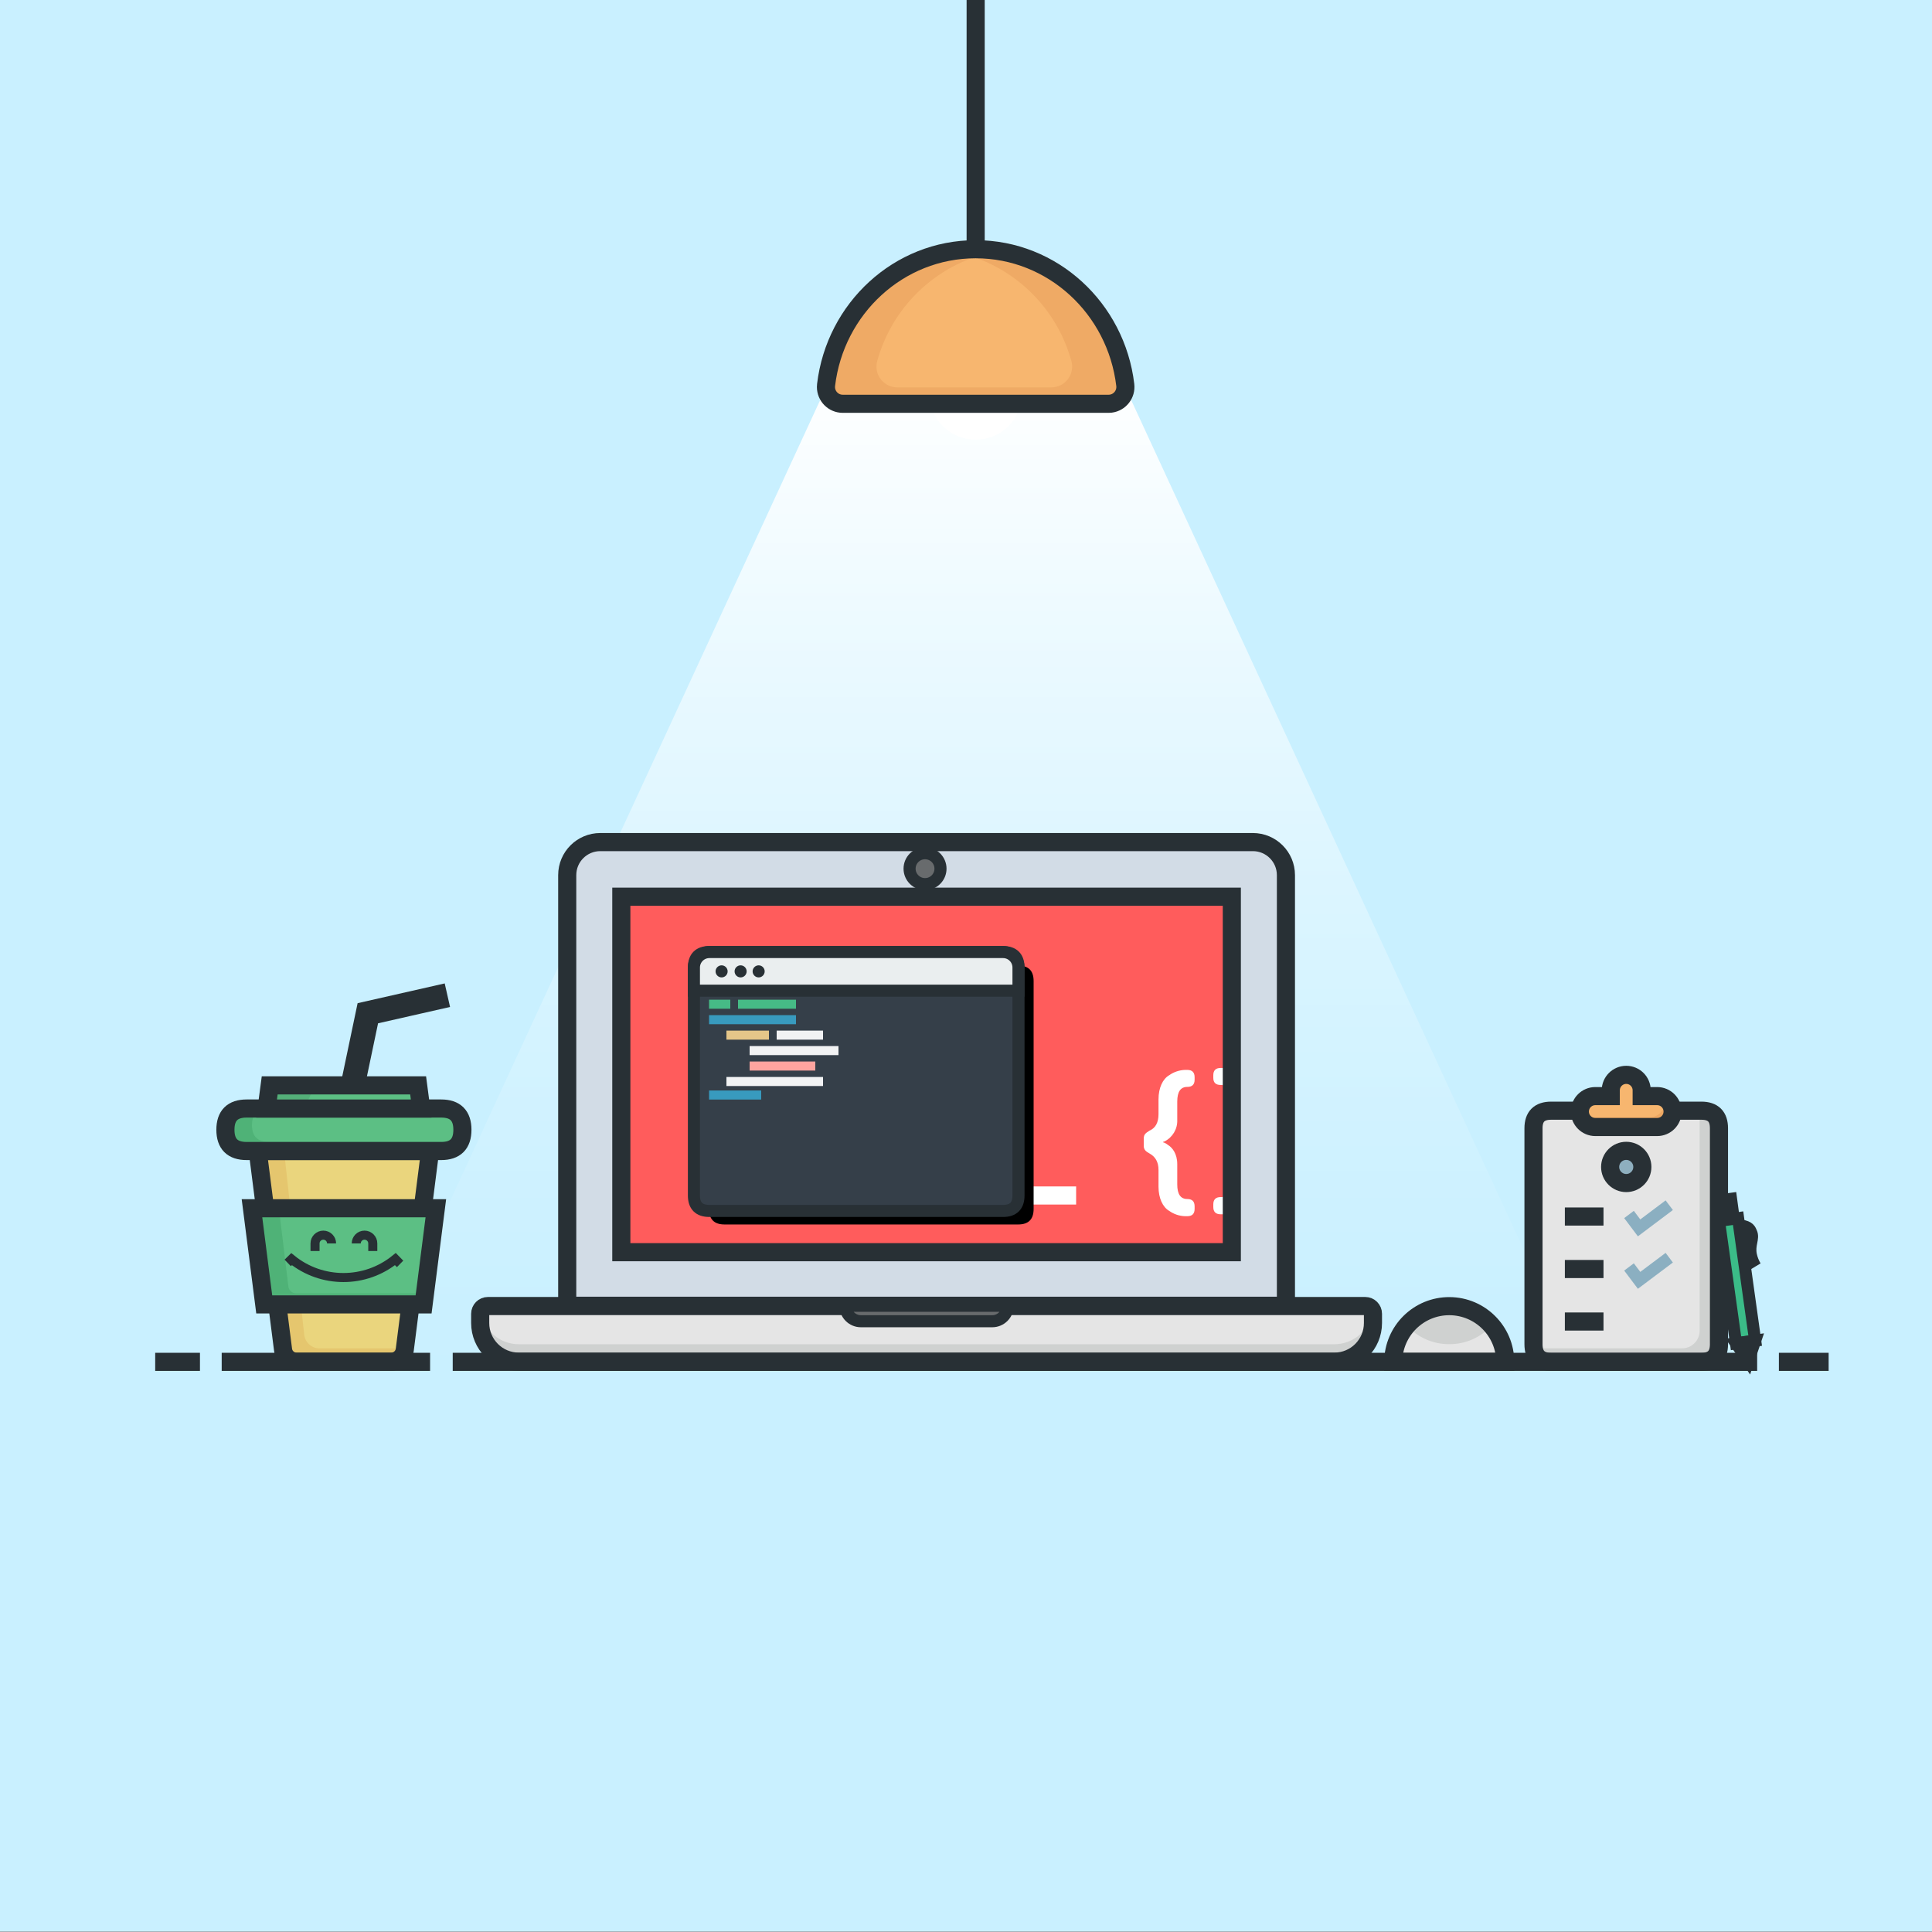 <?xml version="1.0" encoding="UTF-8" standalone="no"?>
<!DOCTYPE svg PUBLIC "-//W3C//DTD SVG 1.1//EN" "http://www.w3.org/Graphics/SVG/1.1/DTD/svg11.dtd">
<svg version="1.1" xmlns="http://www.w3.org/2000/svg" xmlns:xlink="http://www.w3.org/1999/xlink" preserveAspectRatio="xMidYMid meet" viewBox="0 0 640 640" width="640" height="640"><rect x="0" y="0" width="640" height="640" fill="#808080" stroke="none"/><defs><path d="M640 -0.14C640 -0.14 640 -0.14 640 -0.14C640 383.86 640 597.19 640 639.86C640 639.86 640 639.86 640 639.86C256 639.86 42.67 639.86 0 639.86C0 639.86 0 639.86 0 639.86C0 255.86 0 42.53 0 -0.14C0 -0.14 0 -0.14 0 -0.14C384 -0.14 597.33 -0.14 640 -0.14Z" id="fLYDAc2hE"></path><path d="M125.47 449L273.29 129.07L373.12 129.07L520.94 449L520.94 449L125.47 449Z" id="a2C0g6aP6z"></path><linearGradient id="gradienteLm9qBRK6" gradientUnits="userSpaceOnUse" x1="323.2" y1="124.62" x2="323.2" y2="460.29"><stop style="stop-color: #ffffff;stop-opacity: 1" offset="0%"></stop><stop style="stop-color: #ffffff;stop-opacity: 0.864" offset="9.3%"></stop><stop style="stop-color: #ffffff;stop-opacity: 0.605" offset="28.4%"></stop><stop style="stop-color: #ffffff;stop-opacity: 0.389" offset="46.6%"></stop><stop style="stop-color: #ffffff;stop-opacity: 0.221" offset="63.3%"></stop><stop style="stop-color: #ffffff;stop-opacity: 0.1" offset="78.4%"></stop><stop style="stop-color: #ffffff;stop-opacity: 0.026" offset="91.1%"></stop><stop style="stop-color: #ffffff;stop-opacity: 0" offset="100%"></stop></linearGradient><path d="" id="cHRA8TlBG"></path><path d="" id="d2N6Q1eWm"></path><path d="M116.84 359.54L121.85 335.65L148.2 329.67" id="al1gAucIf"></path><path d="M415.03 278.95C421.07 278.95 425.98 283.85 425.98 289.9C425.98 299.41 425.98 346.96 425.98 432.55L187.9 432.55C187.9 346.96 187.9 299.41 187.9 289.9C187.9 283.85 192.8 278.95 198.85 278.95C198.85 278.95 393.41 278.95 415.03 278.95Z" id="a4kAdoUGEo"></path><path d="M415.03 278.95C421.07 278.95 425.98 283.85 425.98 289.9C425.98 299.41 425.98 346.96 425.98 432.55L187.9 432.55C187.9 346.96 187.9 299.41 187.9 289.9C187.9 283.85 192.8 278.95 198.85 278.95C198.85 278.95 393.41 278.95 415.03 278.95Z" id="bo9J67KSU"></path><path d="M408.06 414.81C408.06 414.81 408.06 414.81 408.06 414.81C286.71 414.81 219.3 414.81 205.82 414.81C205.82 414.81 205.82 414.81 205.82 414.81C205.82 344.15 205.82 304.9 205.82 297.05C205.82 297.05 205.82 297.05 205.82 297.05C327.16 297.05 394.58 297.05 408.06 297.05C408.06 297.05 408.06 297.05 408.06 297.05C408.06 367.7 408.06 406.96 408.06 414.81Z" id="gwK8jGxJa"></path><path d="M323.2 396.02L356.48 396.02" id="d3UBgNdyVL"></path><path d="M407.25 361.43C407.25 360.69 407.25 354.83 407.25 354.09C406.55 353.89 405.82 353.78 405.09 353.78C405.01 353.78 404.41 353.78 404.34 353.78C402.73 353.78 401.92 354.58 401.92 356.19C401.92 356.71 401.92 357 401.92 357.06C401.92 358.61 402.73 359.41 404.34 359.41C405.66 359.33 406.86 360.16 407.25 361.43Z" id="d4Xizt1Qg5"></path><path d="M407.25 394.56C406.85 395.81 405.65 396.64 404.34 396.55C402.73 396.55 401.92 397.36 401.92 398.97C401.92 399.48 401.92 399.77 401.92 399.83C401.92 401.44 402.73 402.24 404.34 402.24C404.79 402.24 405.04 402.24 405.09 402.24C405.82 402.24 406.55 402.14 407.25 401.93C407.25 400.45 407.25 396.03 407.25 394.56Z" id="a3iake0fKS"></path><path d="M408.06 414.81C408.06 414.81 408.06 414.81 408.06 414.81C286.71 414.81 219.3 414.81 205.82 414.81C205.82 414.81 205.82 414.81 205.82 414.81C205.82 344.15 205.82 304.9 205.82 297.05C205.82 297.05 205.82 297.05 205.82 297.05C327.16 297.05 394.58 297.05 408.06 297.05C408.06 297.05 408.06 297.05 408.06 297.05C408.06 367.7 408.06 406.96 408.06 414.81Z" id="avvLV4rXA"></path><path d="M452.25 432.64C453.67 432.64 454.81 433.79 454.81 435.2C454.81 435.51 454.81 437.96 454.81 438.27C454.81 445.34 449.08 451.07 442.01 451.07C415 451.07 198.88 451.07 171.87 451.07C164.8 451.07 159.07 445.34 159.07 438.27C159.07 437.96 159.07 435.51 159.07 435.2C159.07 433.79 160.21 432.64 161.63 432.64C219.75 432.64 423.19 432.64 452.25 432.64Z" id="a2eT2iqHA1"></path><path d="M171.86 445.3C165.52 445.3 160.14 440.65 159.22 434.37C159.12 434.63 159.07 434.92 159.07 435.2C159.07 435.51 159.07 437.96 159.07 438.27C159.07 445.34 164.8 451.07 171.87 451.07C171.87 451.07 171.87 451.07 171.87 451.07C198.88 451.07 415 451.07 442.01 451.07C449.08 451.07 454.81 445.34 454.81 438.27C454.81 437.96 454.81 435.51 454.81 435.2C454.81 434.92 454.76 434.63 454.66 434.37C453.74 440.65 448.36 445.3 442.01 445.3C387.98 445.3 198.88 445.3 171.86 445.3Z" id="cpJsrOAd5"></path><path d="M452.25 432.64C453.67 432.64 454.81 433.79 454.81 435.2C454.81 435.51 454.81 437.96 454.81 438.27C454.81 445.34 449.08 451.07 442.01 451.07C415 451.07 198.88 451.07 171.87 451.07C164.8 451.07 159.07 445.34 159.07 438.27C159.07 437.96 159.07 435.51 159.07 435.2C159.07 433.79 160.21 432.64 161.63 432.64C219.75 432.64 423.19 432.64 452.25 432.64Z" id="aucksv3Yt"></path><path d="M333.82 432.55C333.82 432.55 333.82 432.55 333.82 432.55C333.82 435.37 331.53 437.67 328.7 437.67C324.35 437.67 289.53 437.67 285.18 437.67C282.35 437.67 280.06 435.37 280.06 432.55C280.06 432.55 280.06 432.55 280.06 432.55L333.82 432.55Z" id="c3w2dniUMJ"></path><path d="M333.82 432.55C333.82 432.55 333.82 432.55 333.82 432.55C333.82 435.37 331.53 437.67 328.7 437.67C324.35 437.67 289.53 437.67 285.18 437.67C282.35 437.67 280.06 435.37 280.06 432.55C280.06 432.55 280.06 432.55 280.06 432.55L333.82 432.55Z" id="n2hXOQSnJd"></path><path d="M306.43 282.64C303.61 282.64 301.31 284.93 301.31 287.76C301.31 290.58 303.61 292.88 306.43 292.88C309.26 292.88 311.55 290.58 311.55 287.76C311.55 284.93 309.26 282.64 306.43 282.64Z" id="dXT5PHvdM"></path><path d="M306.43 282.64C303.61 282.64 301.31 284.93 301.31 287.76C301.31 290.58 303.61 292.88 306.43 292.88C309.26 292.88 311.55 290.58 311.55 287.76C311.55 284.93 309.26 282.64 306.43 282.64Z" id="a3cph8J5c"></path><path d="M129.64 451.06C131.89 451.06 133.79 449.39 134.08 447.15C134.64 442.76 137.44 420.81 142.47 381.29L85.38 381.29C90.41 420.81 93.21 442.76 93.77 447.15C94.06 449.39 95.96 451.06 98.21 451.06C104.5 451.06 126.49 451.06 129.64 451.06Z" id="b2T6o7LAQt"></path><path d="M94.11 381.3C98.11 417.79 100.33 438.06 100.77 442.12C101.05 444.71 103.24 446.67 105.85 446.67C107.74 446.67 117.17 446.67 134.14 446.67C134.11 446.96 134.09 447.12 134.08 447.15C133.8 449.39 131.89 451.06 129.64 451.06C126.5 451.06 101.36 451.06 98.22 451.06C95.96 451.06 94.06 449.39 93.77 447.15C93.21 442.76 90.41 420.81 85.38 381.3L94.11 381.3Z" id="a7bTqv9k2F"></path><path d="M129.64 451.06C131.89 451.06 133.79 449.39 134.08 447.15C134.64 442.76 137.44 420.81 142.47 381.29L85.38 381.29C90.41 420.81 93.21 442.76 93.77 447.15C94.06 449.39 95.96 451.06 98.21 451.06C104.5 451.06 126.49 451.06 129.64 451.06Z" id="c1uggTcUtx"></path><path d="M144.38 400.25L83.47 400.25L87.53 432.1L140.32 432.1L140.32 432.1L144.38 400.25Z" id="c3OE6fGy5R"></path><path d="M144.38 400.25L83.47 400.25L87.53 432.1L140.32 432.1L140.32 432.1L144.38 400.25Z" id="bkCi59EC8"></path><path d="M140.07 428.42L143.47 400.25L92.39 400.25C94.28 415.82 95.32 424.46 95.53 426.19C95.69 427.47 96.77 428.42 98.05 428.42C103.66 428.42 117.66 428.42 140.07 428.42Z" id="c2JOCwE8Pe"></path><path d="M144.38 400.25L83.47 400.25L87.53 432.1L140.32 432.1L140.32 432.1L144.38 400.25Z" id="b37o9kCWz1"></path><path d="M81.71 381.29C77.01 381.29 74.67 378.95 74.67 374.25C74.67 374.25 74.67 374.25 74.67 374.25C74.67 369.56 77.01 367.21 81.71 367.21C120.37 367.21 141.85 367.21 146.14 367.21C150.83 367.21 153.18 369.56 153.18 374.25C153.18 374.25 153.18 374.25 153.18 374.25C153.18 378.95 150.83 381.29 146.14 381.29C107.48 381.29 86 381.29 81.71 381.29Z" id="kNZLShK6M"></path><path d="M81.71 381.29C77.01 381.29 74.67 378.95 74.67 374.25C74.67 374.25 74.67 374.25 74.67 374.25C74.67 369.56 77.01 367.21 81.71 367.21C120.37 367.21 141.85 367.21 146.14 367.21C150.83 367.21 153.18 369.56 153.18 374.25C153.18 374.25 153.18 374.25 153.18 374.25C153.18 378.95 150.83 381.29 146.14 381.29C107.48 381.29 86 381.29 81.71 381.29Z" id="gneHb2lZU"></path><path d="M88.99 378.25C85.31 378.25 83.47 376.41 83.47 372.73C83.47 372.73 83.47 372.73 83.47 372.73C83.47 369.05 85.31 367.21 88.99 367.21C124.19 367.21 143.75 367.21 147.66 367.21C151.34 367.21 153.18 369.05 153.18 372.73C153.18 372.73 153.18 372.73 153.18 372.73C153.18 376.41 151.34 378.25 147.66 378.25C112.46 378.25 92.9 378.25 88.99 378.25Z" id="b3ADiaL9WS"></path><path d="M81.71 381.29C77.01 381.29 74.67 378.95 74.67 374.25C74.67 374.25 74.67 374.25 74.67 374.25C74.67 369.56 77.01 367.21 81.71 367.21C120.37 367.21 141.85 367.21 146.14 367.21C150.83 367.21 153.18 369.56 153.18 374.25C153.18 374.25 153.18 374.25 153.18 374.25C153.18 378.95 150.83 381.29 146.14 381.29C107.48 381.29 86 381.29 81.71 381.29Z" id="a7ikoI5l8B"></path><path d="M139.52 367.22L138.51 359.54L89.34 359.54L88.32 367.22L88.32 367.22L139.52 367.22Z" id="a1R5c0JKqF"></path><path d="M104.36 359.54L100.8 367.22L88.32 367.22L89.34 359.54L89.34 359.54L104.36 359.54Z" id="aaktiB6db"></path><path d="M139.52 367.22L138.51 359.54L89.34 359.54L88.32 367.22L88.32 367.22L139.52 367.22Z" id="c24DhbHjgt"></path><path d="" id="b1moMVuAR"></path><path d="M461.53 451.13C461.59 440.88 469.94 432.62 480.19 432.68C490.35 432.74 498.57 440.97 498.63 451.13C491.21 451.13 468.95 451.13 461.53 451.13Z" id="b2SCzLtw5q"></path><path d="M494.14 439.04C487.47 431.27 475.77 430.38 468 437.05C467.29 437.66 466.63 438.32 466.01 439.04C469.58 443.05 474.71 445.32 480.08 445.27C485.45 445.32 490.58 443.05 494.14 439.04Z" id="a6EJ951BI2"></path><path d="M461.53 451.13C461.59 440.88 469.94 432.62 480.19 432.68C490.35 432.74 498.57 440.97 498.63 451.13C491.21 451.13 468.95 451.13 461.53 451.13Z" id="c3HHG4vmGF"></path><path d="M337.28 319.86C340.7 319.86 342.4 321.57 342.4 324.98C342.4 370.29 342.4 395.46 342.4 400.49C342.4 403.91 340.7 405.62 337.28 405.62C278.92 405.62 246.49 405.62 240.01 405.62C236.59 405.62 234.88 403.91 234.88 400.49C234.88 355.19 234.88 330.02 234.88 324.98C234.88 321.57 236.59 319.86 240.01 319.86C298.37 319.86 330.79 319.86 337.28 319.86Z" id="a1KsWhbTmB"></path><path d="M332.27 315.38C335.68 315.38 337.39 317.09 337.39 320.5C337.39 365.81 337.39 390.98 337.39 396.01C337.39 399.43 335.68 401.14 332.27 401.14C273.9 401.14 241.48 401.14 235 401.14C231.58 401.14 229.87 399.43 229.87 396.01C229.87 350.71 229.87 325.54 229.87 320.5C229.87 317.09 231.58 315.38 235 315.38C293.36 315.38 325.78 315.38 332.27 315.38Z" id="a8HWrqEwE"></path><path d="M332.27 315.38C335.68 315.38 337.39 317.09 337.39 320.5C337.39 365.81 337.39 390.98 337.39 396.01C337.39 399.43 335.68 401.14 332.27 401.14C273.9 401.14 241.48 401.14 235 401.14C231.58 401.14 229.87 399.43 229.87 396.01C229.87 350.71 229.87 325.54 229.87 320.5C229.87 317.09 231.58 315.38 235 315.38C293.36 315.38 325.78 315.38 332.27 315.38Z" id="fkvgs9FBA"></path><path d="M332.27 315.38C335.1 315.38 337.39 317.67 337.39 320.5C337.39 320.5 337.39 320.5 337.39 320.5C337.39 321.02 337.39 323.57 337.39 328.18L229.87 328.18C229.87 323.57 229.87 321.02 229.87 320.5C229.87 317.67 232.17 315.38 235 315.38C235 315.38 322.54 315.38 332.27 315.38Z" id="a4fcuPSfEe"></path><path d="M332.27 315.38C335.1 315.38 337.39 317.67 337.39 320.5C337.39 320.5 337.39 320.5 337.39 320.5C337.39 321.02 337.39 323.57 337.39 328.18L229.87 328.18C229.87 323.57 229.87 321.02 229.87 320.5C229.87 317.67 232.17 315.38 235 315.38C235 315.38 322.54 315.38 332.27 315.38Z" id="e1AQ8bHgIh"></path><path d="M239.04 319.78C237.94 319.78 237.04 320.68 237.04 321.78C237.04 322.88 237.94 323.78 239.04 323.78C240.15 323.78 241.04 322.88 241.04 321.78C241.04 320.68 240.15 319.78 239.04 319.78Z" id="adNyFd6ET"></path><path d="M245.34 319.78C244.23 319.78 243.34 320.68 243.34 321.78C243.34 322.88 244.23 323.78 245.34 323.78C246.44 323.78 247.34 322.88 247.34 321.78C247.34 320.68 246.44 319.78 245.34 319.78Z" id="d5BjpP2jDM"></path><path d="M251.31 319.78C250.21 319.78 249.31 320.68 249.31 321.78C249.31 322.88 250.21 323.78 251.31 323.78C252.42 323.78 253.31 322.88 253.31 321.78C253.31 320.68 252.42 319.78 251.31 319.78Z" id="a1vwGyERrg"></path><path d="M234.88 332.66L241.92 332.66" id="ccP9H7qjC"></path><path d="M244.48 332.66L263.68 332.66" id="aeFB5Q620"></path><path d="M234.88 337.78L263.68 337.78" id="b5Gg3DA96h"></path><path d="M240.64 342.9L254.72 342.9" id="e36HVPAomG"></path><path d="M257.28 342.9L272.64 342.9" id="a3k22LtX"></path><path d="M248.32 348.02L277.76 348.02" id="g3EZWCdB8R"></path><path d="M248.32 353.14L270.08 353.14" id="b4jf8rQddk"></path><path d="M240.64 358.26L272.64 358.26" id="diSuHf9k6"></path><path d="M234.88 362.74L252.16 362.74" id="a79KEIDaz"></path><path d="M383.77 387.53C383.77 385 382.79 383.22 380.84 382.13C379.46 381.38 378.88 380.81 378.88 379.49C378.88 379.26 378.88 377.47 378.88 377.25C378.88 375.69 379.57 375.35 380.78 374.54C382.79 373.68 383.77 371.84 383.77 369.08C383.77 368.59 383.77 364.68 383.77 364.2C383.77 360.29 385.21 357.41 387.28 356.2C388.83 355.1 390.67 354.48 392.57 354.42C392.64 354.42 393.24 354.42 393.31 354.42C394.92 354.42 395.73 355.23 395.73 356.84C395.73 357.35 395.73 357.64 395.73 357.7C395.73 359.25 394.92 360.05 393.31 360.05C391.07 360.05 389.98 361.66 389.98 364.94C389.98 365.54 389.98 370.37 389.98 370.98C390.1 373.97 388.46 376.75 385.78 378.1C385.75 378.12 385.58 378.17 385.27 378.28C385.27 378.35 385.27 378.38 385.27 378.39C385.86 378.57 386.4 378.86 386.88 379.26C388.31 380.12 389.98 382.13 389.98 385.64C389.98 386.31 389.98 391.69 389.98 392.36C389.98 395.58 391.07 397.19 393.31 397.19C394.92 397.19 395.73 398 395.73 399.61C395.73 400.12 395.73 400.41 395.73 400.47C395.73 402.08 394.92 402.88 393.31 402.88C392.87 402.88 392.62 402.88 392.57 402.88C390.67 402.83 388.83 402.2 387.28 401.1C385.21 399.89 383.77 396.96 383.77 393.11C383.77 391.99 383.77 388.65 383.77 387.53Z" id="b1K1mtKFvr"></path><path d="" id="c3BHhRYYdv"></path><path d="M95.31 418.36C96.08 417.61 96.51 417.19 96.59 417.11C106.6 425.23 120.93 425.23 130.94 417.11C131.04 417.22 131.58 417.74 132.54 418.68" id="alR3rMNAi"></path><path d="M109.84 411.9C109.84 410.39 108.61 409.16 107.1 409.16C107.1 409.16 107.1 409.16 107.1 409.16C105.59 409.16 104.36 410.39 104.36 411.9C104.36 412.07 104.36 412.91 104.36 414.41" id="aCpIM8fJw"></path><path d="M118.01 411.9C118.01 410.39 119.23 409.16 120.75 409.16C120.75 409.16 120.75 409.16 120.75 409.16C122.26 409.16 123.49 410.39 123.49 411.9C123.49 412.07 123.49 412.91 123.49 414.41" id="e24CNu3mKo"></path><path d="M563.61 367.93C567.49 367.93 569.43 369.87 569.43 373.75C569.43 416.68 569.43 440.53 569.43 445.3C569.43 449.19 567.49 451.13 563.61 451.13C533.74 451.13 517.14 451.13 513.82 451.13C509.94 451.13 507.99 449.19 507.99 445.3C507.99 402.37 507.99 378.52 507.99 373.75C507.99 369.87 509.94 367.93 513.82 367.93C543.69 367.93 560.29 367.93 563.61 367.93Z" id="a16Qt8Qz23"></path><path d="M562.87 367.93C562.98 368.37 563.03 368.82 563.03 369.27C563.03 376.43 563.03 433.67 563.03 440.82C563.03 444.04 560.43 446.65 557.21 446.65C557.21 446.65 557.21 446.65 557.21 446.65C552.31 446.65 513.07 446.65 508.16 446.65C508.78 449.27 511.13 451.12 513.82 451.13C518.8 451.13 558.63 451.13 563.61 451.13C566.83 451.13 569.44 448.52 569.44 445.3C569.44 445.3 569.44 445.3 569.44 445.3C569.44 438.15 569.44 380.91 569.44 373.75C569.44 370.53 566.83 367.93 563.61 367.93C563.61 367.93 563.61 367.93 563.61 367.93C563.61 367.93 562.95 367.93 562.87 367.93Z" id="a2FMCX7M8S"></path><path d="M563.61 367.93C567.49 367.93 569.43 369.87 569.43 373.75C569.43 416.68 569.43 440.53 569.43 445.3C569.43 449.19 567.49 451.13 563.61 451.13C533.74 451.13 517.14 451.13 513.82 451.13C509.94 451.13 507.99 449.19 507.99 445.3C507.99 402.37 507.99 378.52 507.99 373.75C507.99 369.87 509.94 367.93 513.82 367.93C543.69 367.93 560.29 367.93 563.61 367.93Z" id="cUhOYeEnz"></path><path d="M543.83 363.1C543.83 361.95 543.83 361.31 543.83 361.18C543.83 358.35 541.54 356.06 538.71 356.06C535.89 356.06 533.59 358.35 533.59 361.18C533.59 361.31 533.59 361.95 533.59 363.1C530.52 363.1 528.82 363.1 528.47 363.1C525.65 363.1 523.35 365.39 523.35 368.22C523.35 371.05 525.65 373.34 528.47 373.34C530.52 373.34 546.91 373.34 548.95 373.34C551.78 373.34 554.07 371.05 554.07 368.22C554.07 365.39 551.78 363.1 548.95 363.1C548.27 363.1 546.56 363.1 543.83 363.1Z" id="bq0M6Rjzs"></path><path d="M547.76 369.96C547.31 370.08 546.86 370.14 546.39 370.14C544.35 370.14 527.96 370.14 525.91 370.14C525.09 370.14 524.27 369.94 523.54 369.55C524.14 371.78 526.16 373.34 528.47 373.34C530.52 373.34 546.91 373.34 548.95 373.34C551.78 373.34 554.07 371.04 554.07 368.21C554.07 366.31 553.01 364.57 551.33 363.69C552.08 366.41 550.48 369.21 547.76 369.96Z" id="a6hkxEX4g"></path><path d="M541.27 359.9C542.71 359.9 543.51 359.9 543.67 359.9C543.31 358.5 542.37 357.32 541.09 356.65C541.21 357.08 541.27 357.53 541.27 357.98C541.27 358.23 541.27 358.87 541.27 359.9Z" id="aVyQUYs2W"></path><path d="M543.83 363.1C543.83 361.95 543.83 361.31 543.83 361.18C543.83 358.35 541.54 356.06 538.71 356.06C535.89 356.06 533.59 358.35 533.59 361.18C533.59 361.31 533.59 361.95 533.59 363.1C530.52 363.1 528.82 363.1 528.47 363.1C525.65 363.1 523.35 365.39 523.35 368.22C523.35 371.05 525.65 373.34 528.47 373.34C530.52 373.34 546.91 373.34 548.95 373.34C551.78 373.34 554.07 371.05 554.07 368.22C554.07 365.39 551.78 363.1 548.95 363.1C548.27 363.1 546.56 363.1 543.83 363.1Z" id="fFjBgudCb"></path><path d="M538.71 381.23C535.77 381.23 533.38 383.62 533.38 386.57C533.38 389.51 535.77 391.9 538.71 391.9C541.66 391.9 544.05 389.51 544.05 386.57C544.05 383.62 541.66 381.23 538.71 381.23Z" id="f2QHWN5mcA"></path><path d="M538.71 381.23C535.77 381.23 533.38 383.62 533.38 386.57C533.38 389.51 535.77 391.9 538.71 391.9C541.66 391.9 544.05 389.51 544.05 386.57C544.05 383.62 541.66 381.23 538.71 381.23Z" id="c4FpyAGl8"></path><path d="M518.38 402.99L531.18 402.99" id="aMil89LCK"></path><path d="M518.38 420.38L531.18 420.38" id="c2FqRXUpn"></path><path d="M518.38 437.77L531.18 437.77" id="acvdlAD5w"></path><path d="M539.63 402.31L542.97 406.75L552.96 399.24" id="bGfuXGqPd"></path><path d="M539.63 419.69L542.97 424.13L552.96 416.63" id="aCaYkDLpW"></path><path d="M575.77 403.54C575.77 403.54 575.77 403.54 575.77 403.54C579.16 427.88 581.04 441.4 581.42 444.11C581.42 444.11 581.42 444.11 581.42 444.11C577.61 444.64 575.5 444.93 575.08 444.99C575.08 444.99 575.08 444.99 575.08 444.99C571.69 420.65 569.81 407.13 569.43 404.42C569.43 404.42 569.43 404.42 569.43 404.42C573.24 403.89 575.35 403.6 575.77 403.54Z" id="a6e0m2Jqly"></path><path d="M575.77 403.54C575.77 403.54 575.77 403.54 575.77 403.54C579.16 427.88 581.04 441.4 581.42 444.11C581.42 444.11 581.42 444.11 581.42 444.11C577.61 444.64 575.5 444.93 575.08 444.99C575.08 444.99 575.08 444.99 575.08 444.99C571.69 420.65 569.81 407.13 569.43 404.42C569.43 404.42 569.43 404.42 569.43 404.42C573.24 403.89 575.35 403.6 575.77 403.54Z" id="a10F1u2jbI"></path><path d="M575.08 444.99L579.13 450.89L581.42 444.11L581.42 444.11L575.08 444.99Z" id="er2Rftc7"></path><path d="M575.08 444.99L579.13 450.89L581.42 444.11L581.42 444.11L575.08 444.99Z" id="auCH3XoCw"></path><path d="M573.43 397.1C573.43 397.1 573.43 397.1 573.43 397.1C573.96 400.9 574.26 403.01 574.31 403.43C574.31 403.43 574.31 403.43 574.31 403.43C572.03 403.75 570.77 403.93 570.51 403.96C570.51 403.96 570.51 403.96 570.51 403.96C569.98 400.16 569.69 398.05 569.63 397.63C569.63 397.63 569.63 397.63 569.63 397.63C571.91 397.31 573.18 397.13 573.43 397.1Z" id="cuXIwZhqI"></path><path d="M573.43 397.1C573.43 397.1 573.43 397.1 573.43 397.1C573.96 400.9 574.26 403.01 574.31 403.43C574.31 403.43 574.31 403.43 574.31 403.43C572.03 403.75 570.77 403.93 570.51 403.96C570.51 403.96 570.51 403.96 570.51 403.96C569.98 400.16 569.69 398.05 569.63 397.63C569.63 397.63 569.63 397.63 569.63 397.63C571.91 397.31 573.18 397.13 573.43 397.1Z" id="b1DEcmwa92"></path><path d="M581.5 419.55C580.79 418.37 580.28 417.07 580 415.72C579.29 412.24 581.04 410.25 580.1 408.28C579.72 407.49 579.54 406.41 576.71 406" id="gJ7IBsF16"></path><path d="M589.28 451.13L605.76 451.13" id="aIc0zaarT"></path><path d="M149.97 451.13L582.08 451.13" id="b1zSO5O8cB"></path><path d="M73.44 451.13L142.47 451.13" id="jTEJGsLSj"></path><path d="M51.41 451.13L66.24 451.13" id="aBW36drV7"></path><path d="M323.2 114.93C314.72 114.93 307.84 121.81 307.84 130.29C307.84 138.78 314.72 145.65 323.2 145.65C331.69 145.65 338.56 138.78 338.56 130.29C338.56 121.81 331.69 114.93 323.2 114.93Z" id="aUGGugmvs"></path><path d="M279.11 133.76C276.06 133.75 273.59 131.27 273.6 128.22C273.61 128 273.62 127.78 273.65 127.56C276.63 102.21 297.68 82.56 323.2 82.56C348.73 82.56 369.78 102.21 372.76 127.56C373.14 130.58 370.99 133.34 367.96 133.72C367.74 133.75 367.52 133.76 367.3 133.76C349.66 133.76 296.75 133.76 279.11 133.76Z" id="d1CmmcJbpo"></path><path d="M330.88 83.16C330.72 83.14 330.55 83.12 330.39 83.1C329.8 83.01 329.22 82.93 328.63 82.87C328.36 82.84 328.1 82.81 327.83 82.79C327.34 82.74 326.85 82.7 326.36 82.67C326.08 82.65 325.8 82.63 325.51 82.62C324.75 82.58 323.98 82.56 323.21 82.56C322.44 82.56 321.67 82.58 320.91 82.62C320.56 82.64 320.21 82.66 319.86 82.69C319.48 82.71 319.11 82.74 318.73 82.78C318.27 82.82 317.81 82.87 317.35 82.92C317.13 82.95 316.91 82.98 316.69 83.01C293.63 86.1 275.52 105.3 273.48 129.25C273.28 131.53 274.96 133.54 277.24 133.74C277.36 133.75 277.48 133.76 277.6 133.76C286.72 133.76 359.69 133.76 368.81 133.76C371.09 133.77 372.94 131.92 372.95 129.64C372.95 129.54 372.95 129.43 372.94 129.32C370.96 105.74 353.41 86.73 330.88 83.16C330.88 83.16 330.88 83.16 330.88 83.16ZM322.73 85.2C338.47 90.7 350.5 103.57 354.92 119.63C355.91 123.31 353.74 127.09 350.07 128.08C349.48 128.24 348.86 128.32 348.25 128.32C343.15 128.32 302.35 128.32 297.25 128.32C293.45 128.33 290.35 125.26 290.34 121.46C290.34 120.84 290.42 120.23 290.58 119.63C295 103.58 307.02 90.71 322.73 85.2Z" id="ayeWBebyO"></path><path d="M279.15 133.76C276.08 133.75 273.6 131.25 273.61 128.18C273.61 127.96 273.62 127.74 273.65 127.51C276.66 102.18 297.7 82.56 323.2 82.56C348.71 82.56 369.75 102.18 372.76 127.51C373.13 130.56 370.97 133.34 367.92 133.72C367.7 133.75 367.48 133.76 367.25 133.76C349.63 133.76 296.77 133.76 279.15 133.76Z" id="a4Ziys80DK"></path><path d="M323.2 0L323.2 82.56" id="n3khlBQ2Bd"></path></defs><g><g><g><use xlink:href="#fLYDAc2hE" opacity="1" fill="#C9F0FF" fill-opacity="1"></use><g><use xlink:href="#fLYDAc2hE" opacity="1" fill-opacity="0" stroke="#000000" stroke-width="1" stroke-opacity="0"></use></g></g><g><use xlink:href="#a2C0g6aP6z" opacity="1" fill="url(#gradienteLm9qBRK6)"></use><g><use xlink:href="#a2C0g6aP6z" opacity="1" fill-opacity="0" stroke="#000000" stroke-width="1" stroke-opacity="0"></use></g></g><g><use xlink:href="#cHRA8TlBG" opacity="1" fill="#000000" fill-opacity="0"></use><g><use xlink:href="#cHRA8TlBG" opacity="1" fill-opacity="0" stroke="#212728" stroke-width="6" stroke-opacity="1"></use></g></g><g><use xlink:href="#d2N6Q1eWm" opacity="1" fill="#000000" fill-opacity="0"></use><g><use xlink:href="#d2N6Q1eWm" opacity="1" fill-opacity="0" stroke="#212728" stroke-width="6" stroke-opacity="1"></use></g></g><g><use xlink:href="#al1gAucIf" opacity="1" fill="#000000" fill-opacity="0"></use><g><use xlink:href="#al1gAucIf" opacity="1" fill-opacity="0" stroke="#283035" stroke-width="8" stroke-opacity="1"></use></g></g><g><use xlink:href="#a4kAdoUGEo" opacity="1" fill="#d2dce6" fill-opacity="1"></use><g><use xlink:href="#a4kAdoUGEo" opacity="1" fill-opacity="0" stroke="#000000" stroke-width="1" stroke-opacity="0"></use></g></g><g><use xlink:href="#bo9J67KSU" opacity="1" fill="#000000" fill-opacity="0"></use><g><use xlink:href="#bo9J67KSU" opacity="1" fill-opacity="0" stroke="#283035" stroke-width="6" stroke-opacity="1"></use></g></g><g><use xlink:href="#gwK8jGxJa" opacity="1" fill="#ff5c5c" fill-opacity="1"></use><g><use xlink:href="#gwK8jGxJa" opacity="1" fill-opacity="0" stroke="#000000" stroke-width="1" stroke-opacity="0"></use></g></g><g><use xlink:href="#d3UBgNdyVL" opacity="1" fill="#ffffff" fill-opacity="1"></use><g><use xlink:href="#d3UBgNdyVL" opacity="1" fill-opacity="0" stroke="#ffffff" stroke-width="6" stroke-opacity="1"></use></g></g><g><use xlink:href="#d4Xizt1Qg5" opacity="1" fill="#ffffff" fill-opacity="1"></use><g><use xlink:href="#d4Xizt1Qg5" opacity="1" fill-opacity="0" stroke="#000000" stroke-width="1" stroke-opacity="0"></use></g></g><g><use xlink:href="#a3iake0fKS" opacity="1" fill="#ffffff" fill-opacity="1"></use><g><use xlink:href="#a3iake0fKS" opacity="1" fill-opacity="0" stroke="#000000" stroke-width="1" stroke-opacity="0"></use></g></g><g><use xlink:href="#avvLV4rXA" opacity="1" fill="#000000" fill-opacity="0"></use><g><use xlink:href="#avvLV4rXA" opacity="1" fill-opacity="0" stroke="#283035" stroke-width="6" stroke-opacity="1"></use></g></g><g><use xlink:href="#a2eT2iqHA1" opacity="1" fill="#e5e5e5" fill-opacity="1"></use><g><use xlink:href="#a2eT2iqHA1" opacity="1" fill-opacity="0" stroke="#000000" stroke-width="1" stroke-opacity="0"></use></g></g><g><use xlink:href="#cpJsrOAd5" opacity="1" fill="#cfd1d0" fill-opacity="1"></use><g><use xlink:href="#cpJsrOAd5" opacity="1" fill-opacity="0" stroke="#000000" stroke-width="1" stroke-opacity="0"></use></g></g><g><use xlink:href="#aucksv3Yt" opacity="1" fill="#000000" fill-opacity="0"></use><g><use xlink:href="#aucksv3Yt" opacity="1" fill-opacity="0" stroke="#283035" stroke-width="6" stroke-opacity="1"></use></g></g><g><use xlink:href="#c3w2dniUMJ" opacity="1" fill="#686b6d" fill-opacity="1"></use><g><use xlink:href="#c3w2dniUMJ" opacity="1" fill-opacity="0" stroke="#000000" stroke-width="1" stroke-opacity="0"></use></g></g><g><use xlink:href="#n2hXOQSnJd" opacity="1" fill="#000000" fill-opacity="0"></use><g><use xlink:href="#n2hXOQSnJd" opacity="1" fill-opacity="0" stroke="#283035" stroke-width="4" stroke-opacity="1"></use></g></g><g><use xlink:href="#dXT5PHvdM" opacity="1" fill="#686b6d" fill-opacity="1"></use><g><use xlink:href="#dXT5PHvdM" opacity="1" fill-opacity="0" stroke="#000000" stroke-width="1" stroke-opacity="0"></use></g></g><g><use xlink:href="#a3cph8J5c" opacity="1" fill="#000000" fill-opacity="0"></use><g><use xlink:href="#a3cph8J5c" opacity="1" fill-opacity="0" stroke="#283035" stroke-width="4" stroke-opacity="1"></use></g></g><g><use xlink:href="#b2T6o7LAQt" opacity="1" fill="#ead57d" fill-opacity="1"></use><g><use xlink:href="#b2T6o7LAQt" opacity="1" fill-opacity="0" stroke="#000000" stroke-width="1" stroke-opacity="0"></use></g></g><g><use xlink:href="#a7bTqv9k2F" opacity="1" fill="#e5c66e" fill-opacity="1"></use><g><use xlink:href="#a7bTqv9k2F" opacity="1" fill-opacity="0" stroke="#000000" stroke-width="1" stroke-opacity="0"></use></g></g><g><use xlink:href="#c1uggTcUtx" opacity="1" fill="#000000" fill-opacity="0"></use><g><use xlink:href="#c1uggTcUtx" opacity="1" fill-opacity="0" stroke="#283035" stroke-width="6" stroke-opacity="1"></use></g></g><g><use xlink:href="#c3OE6fGy5R" opacity="1" fill="#5cbf84" fill-opacity="1"></use><g><use xlink:href="#c3OE6fGy5R" opacity="1" fill-opacity="0" stroke="#000000" stroke-width="1" stroke-opacity="0"></use></g></g><g><use xlink:href="#bkCi59EC8" opacity="1" fill="#4fb277" fill-opacity="1"></use><g><use xlink:href="#bkCi59EC8" opacity="1" fill-opacity="0" stroke="#000000" stroke-width="1" stroke-opacity="0"></use></g></g><g><use xlink:href="#c2JOCwE8Pe" opacity="1" fill="#5cbf84" fill-opacity="1"></use><g><use xlink:href="#c2JOCwE8Pe" opacity="1" fill-opacity="0" stroke="#000000" stroke-width="1" stroke-opacity="0"></use></g></g><g><use xlink:href="#b37o9kCWz1" opacity="1" fill="#000000" fill-opacity="0"></use><g><use xlink:href="#b37o9kCWz1" opacity="1" fill-opacity="0" stroke="#283035" stroke-width="6" stroke-opacity="1"></use></g></g><g><use xlink:href="#kNZLShK6M" opacity="1" fill="#5cbf84" fill-opacity="1"></use><g><use xlink:href="#kNZLShK6M" opacity="1" fill-opacity="0" stroke="#000000" stroke-width="1" stroke-opacity="0"></use></g></g><g><use xlink:href="#gneHb2lZU" opacity="1" fill="#4fb277" fill-opacity="1"></use><g><use xlink:href="#gneHb2lZU" opacity="1" fill-opacity="0" stroke="#000000" stroke-width="1" stroke-opacity="0"></use></g></g><g><use xlink:href="#b3ADiaL9WS" opacity="1" fill="#5cbf84" fill-opacity="1"></use><g><use xlink:href="#b3ADiaL9WS" opacity="1" fill-opacity="0" stroke="#000000" stroke-width="1" stroke-opacity="0"></use></g></g><g><use xlink:href="#a7ikoI5l8B" opacity="1" fill="#000000" fill-opacity="0"></use><g><use xlink:href="#a7ikoI5l8B" opacity="1" fill-opacity="0" stroke="#283035" stroke-width="6" stroke-opacity="1"></use></g></g><g><use xlink:href="#a1R5c0JKqF" opacity="1" fill="#5cbf84" fill-opacity="1"></use><g><use xlink:href="#a1R5c0JKqF" opacity="1" fill-opacity="0" stroke="#000000" stroke-width="1" stroke-opacity="0"></use></g></g><g><use xlink:href="#aaktiB6db" opacity="1" fill="#54af79" fill-opacity="1"></use><g><use xlink:href="#aaktiB6db" opacity="1" fill-opacity="0" stroke="#000000" stroke-width="1" stroke-opacity="0"></use></g></g><g><use xlink:href="#c24DhbHjgt" opacity="1" fill="#000000" fill-opacity="0"></use><g><use xlink:href="#c24DhbHjgt" opacity="1" fill-opacity="0" stroke="#283035" stroke-width="6" stroke-opacity="1"></use></g></g><g><use xlink:href="#b1moMVuAR" opacity="1" fill="#000000" fill-opacity="0"></use><g><use xlink:href="#b1moMVuAR" opacity="1" fill-opacity="0" stroke="#212728" stroke-width="6" stroke-opacity="1"></use></g></g><g><use xlink:href="#b2SCzLtw5q" opacity="1" fill="#e5e5e5" fill-opacity="1"></use><g><use xlink:href="#b2SCzLtw5q" opacity="1" fill-opacity="0" stroke="#000000" stroke-width="1" stroke-opacity="0"></use></g></g><g><use xlink:href="#a6EJ951BI2" opacity="1" fill="#cfd1d0" fill-opacity="1"></use><g><use xlink:href="#a6EJ951BI2" opacity="1" fill-opacity="0" stroke="#000000" stroke-width="1" stroke-opacity="0"></use></g></g><g><use xlink:href="#c3HHG4vmGF" opacity="1" fill="#000000" fill-opacity="0"></use><g><use xlink:href="#c3HHG4vmGF" opacity="1" fill-opacity="0" stroke="#283035" stroke-width="6" stroke-opacity="1"></use></g></g><g><use xlink:href="#a1KsWhbTmB" opacity="1" fill="#000000" fill-opacity="1"></use><g><use xlink:href="#a1KsWhbTmB" opacity="1" fill-opacity="0" stroke="#000000" stroke-width="1" stroke-opacity="0"></use></g></g><g><use xlink:href="#a8HWrqEwE" opacity="1" fill="#353f49" fill-opacity="1"></use><g><use xlink:href="#a8HWrqEwE" opacity="1" fill-opacity="0" stroke="#000000" stroke-width="1" stroke-opacity="0"></use></g></g><g><use xlink:href="#fkvgs9FBA" opacity="1" fill="#000000" fill-opacity="0"></use><g><use xlink:href="#fkvgs9FBA" opacity="1" fill-opacity="0" stroke="#283035" stroke-width="4" stroke-opacity="1"></use></g></g><g><use xlink:href="#a4fcuPSfEe" opacity="1" fill="#eaeeef" fill-opacity="1"></use><g><use xlink:href="#a4fcuPSfEe" opacity="1" fill-opacity="0" stroke="#000000" stroke-width="1" stroke-opacity="0"></use></g></g><g><use xlink:href="#e1AQ8bHgIh" opacity="1" fill="#000000" fill-opacity="0"></use><g><use xlink:href="#e1AQ8bHgIh" opacity="1" fill-opacity="0" stroke="#283035" stroke-width="4" stroke-opacity="1"></use></g></g><g><use xlink:href="#adNyFd6ET" opacity="1" fill="#283035" fill-opacity="1"></use><g><use xlink:href="#adNyFd6ET" opacity="1" fill-opacity="0" stroke="#000000" stroke-width="1" stroke-opacity="0"></use></g></g><g><use xlink:href="#d5BjpP2jDM" opacity="1" fill="#283035" fill-opacity="1"></use><g><use xlink:href="#d5BjpP2jDM" opacity="1" fill-opacity="0" stroke="#000000" stroke-width="1" stroke-opacity="0"></use></g></g><g><use xlink:href="#a1vwGyERrg" opacity="1" fill="#283035" fill-opacity="1"></use><g><use xlink:href="#a1vwGyERrg" opacity="1" fill-opacity="0" stroke="#000000" stroke-width="1" stroke-opacity="0"></use></g></g><g><use xlink:href="#ccP9H7qjC" opacity="1" fill="#000000" fill-opacity="0"></use><g><use xlink:href="#ccP9H7qjC" opacity="1" fill-opacity="0" stroke="#46bb86" stroke-width="3" stroke-opacity="1"></use></g></g><g><use xlink:href="#aeFB5Q620" opacity="1" fill="#000000" fill-opacity="0"></use><g><use xlink:href="#aeFB5Q620" opacity="1" fill-opacity="0" stroke="#46bb86" stroke-width="3" stroke-opacity="1"></use></g></g><g><use xlink:href="#b5Gg3DA96h" opacity="1" fill="#000000" fill-opacity="0"></use><g><use xlink:href="#b5Gg3DA96h" opacity="1" fill-opacity="0" stroke="#389abe" stroke-width="3" stroke-opacity="1"></use></g></g><g><use xlink:href="#e36HVPAomG" opacity="1" fill="#000000" fill-opacity="0"></use><g><use xlink:href="#e36HVPAomG" opacity="1" fill-opacity="0" stroke="#e5c689" stroke-width="3" stroke-opacity="1"></use></g></g><g><use xlink:href="#a3k22LtX" opacity="1" fill="#000000" fill-opacity="0"></use><g><use xlink:href="#a3k22LtX" opacity="1" fill-opacity="0" stroke="#f2f3f4" stroke-width="3" stroke-opacity="1"></use></g></g><g><use xlink:href="#g3EZWCdB8R" opacity="1" fill="#000000" fill-opacity="0"></use><g><use xlink:href="#g3EZWCdB8R" opacity="1" fill-opacity="0" stroke="#f2f3f4" stroke-width="3" stroke-opacity="1"></use></g></g><g><use xlink:href="#b4jf8rQddk" opacity="1" fill="#000000" fill-opacity="0"></use><g><use xlink:href="#b4jf8rQddk" opacity="1" fill-opacity="0" stroke="#ffa49f" stroke-width="3" stroke-opacity="1"></use></g></g><g><use xlink:href="#diSuHf9k6" opacity="1" fill="#000000" fill-opacity="0"></use><g><use xlink:href="#diSuHf9k6" opacity="1" fill-opacity="0" stroke="#f2f3f4" stroke-width="3" stroke-opacity="1"></use></g></g><g><use xlink:href="#a79KEIDaz" opacity="1" fill="#000000" fill-opacity="0"></use><g><use xlink:href="#a79KEIDaz" opacity="1" fill-opacity="0" stroke="#389abe" stroke-width="3" stroke-opacity="1"></use></g></g><g><use xlink:href="#b1K1mtKFvr" opacity="1" fill="#ffffff" fill-opacity="1"></use><g><use xlink:href="#b1K1mtKFvr" opacity="1" fill-opacity="0" stroke="#000000" stroke-width="1" stroke-opacity="0"></use></g></g><g><use xlink:href="#c3BHhRYYdv" opacity="1" fill="#000000" fill-opacity="0"></use><g><use xlink:href="#c3BHhRYYdv" opacity="1" fill-opacity="0" stroke="#212728" stroke-width="1" stroke-opacity="1"></use></g></g><g><use xlink:href="#alR3rMNAi" opacity="1" fill="#000000" fill-opacity="0"></use><g><use xlink:href="#alR3rMNAi" opacity="1" fill-opacity="0" stroke="#283035" stroke-width="3" stroke-opacity="1"></use></g></g><g><use xlink:href="#aCpIM8fJw" opacity="1" fill="#000000" fill-opacity="0"></use><g><use xlink:href="#aCpIM8fJw" opacity="1" fill-opacity="0" stroke="#283035" stroke-width="3" stroke-opacity="1"></use></g></g><g><use xlink:href="#e24CNu3mKo" opacity="1" fill="#000000" fill-opacity="0"></use><g><use xlink:href="#e24CNu3mKo" opacity="1" fill-opacity="0" stroke="#283035" stroke-width="3" stroke-opacity="1"></use></g></g><g><use xlink:href="#a16Qt8Qz23" opacity="1" fill="#e5e5e5" fill-opacity="1"></use><g><use xlink:href="#a16Qt8Qz23" opacity="1" fill-opacity="0" stroke="#000000" stroke-width="1" stroke-opacity="0"></use></g></g><g><use xlink:href="#a2FMCX7M8S" opacity="1" fill="#cfd1d0" fill-opacity="1"></use><g><use xlink:href="#a2FMCX7M8S" opacity="1" fill-opacity="0" stroke="#000000" stroke-width="1" stroke-opacity="0"></use></g></g><g><use xlink:href="#cUhOYeEnz" opacity="1" fill="#000000" fill-opacity="0"></use><g><use xlink:href="#cUhOYeEnz" opacity="1" fill-opacity="0" stroke="#283035" stroke-width="6" stroke-opacity="1"></use></g></g><g><use xlink:href="#bq0M6Rjzs" opacity="1" fill="#f7b66f" fill-opacity="1"></use><g><use xlink:href="#bq0M6Rjzs" opacity="1" fill-opacity="0" stroke="#000000" stroke-width="1" stroke-opacity="0"></use></g></g><g><use xlink:href="#a6hkxEX4g" opacity="1" fill="#eda762" fill-opacity="1"></use><g><use xlink:href="#a6hkxEX4g" opacity="1" fill-opacity="0" stroke="#000000" stroke-width="1" stroke-opacity="0"></use></g></g><g><use xlink:href="#aVyQUYs2W" opacity="1" fill="#eda762" fill-opacity="1"></use><g><use xlink:href="#aVyQUYs2W" opacity="1" fill-opacity="0" stroke="#000000" stroke-width="1" stroke-opacity="0"></use></g></g><g><use xlink:href="#fFjBgudCb" opacity="1" fill="#000000" fill-opacity="0"></use><g><use xlink:href="#fFjBgudCb" opacity="1" fill-opacity="0" stroke="#283035" stroke-width="6" stroke-opacity="1"></use></g></g><g><use xlink:href="#f2QHWN5mcA" opacity="1" fill="#8eafbf" fill-opacity="1"></use><g><use xlink:href="#f2QHWN5mcA" opacity="1" fill-opacity="0" stroke="#000000" stroke-width="1" stroke-opacity="0"></use></g></g><g><use xlink:href="#c4FpyAGl8" opacity="1" fill="#000000" fill-opacity="0"></use><g><use xlink:href="#c4FpyAGl8" opacity="1" fill-opacity="0" stroke="#283035" stroke-width="6" stroke-opacity="1"></use></g></g><g><use xlink:href="#aMil89LCK" opacity="1" fill="#000000" fill-opacity="0"></use><g><use xlink:href="#aMil89LCK" opacity="1" fill-opacity="0" stroke="#283035" stroke-width="6" stroke-opacity="1"></use></g></g><g><use xlink:href="#c2FqRXUpn" opacity="1" fill="#000000" fill-opacity="0"></use><g><use xlink:href="#c2FqRXUpn" opacity="1" fill-opacity="0" stroke="#283035" stroke-width="6" stroke-opacity="1"></use></g></g><g><use xlink:href="#acvdlAD5w" opacity="1" fill="#000000" fill-opacity="0"></use><g><use xlink:href="#acvdlAD5w" opacity="1" fill-opacity="0" stroke="#283035" stroke-width="6" stroke-opacity="1"></use></g></g><g><use xlink:href="#bGfuXGqPd" opacity="1" fill="#000000" fill-opacity="0"></use><g><use xlink:href="#bGfuXGqPd" opacity="1" fill-opacity="0" stroke="#8bafc1" stroke-width="4" stroke-opacity="1"></use></g></g><g><use xlink:href="#aCaYkDLpW" opacity="1" fill="#000000" fill-opacity="0"></use><g><use xlink:href="#aCaYkDLpW" opacity="1" fill-opacity="0" stroke="#8bafc1" stroke-width="4" stroke-opacity="1"></use></g></g><g><use xlink:href="#a6e0m2Jqly" opacity="1" fill="#3bbc88" fill-opacity="1"></use><g><use xlink:href="#a6e0m2Jqly" opacity="1" fill-opacity="0" stroke="#000000" stroke-width="1" stroke-opacity="0"></use></g></g><g><use xlink:href="#a10F1u2jbI" opacity="1" fill="#000000" fill-opacity="0"></use><g><use xlink:href="#a10F1u2jbI" opacity="1" fill-opacity="0" stroke="#283035" stroke-width="4" stroke-opacity="1"></use></g></g><g><use xlink:href="#er2Rftc7" opacity="1" fill="#e5e5e5" fill-opacity="1"></use><g><use xlink:href="#er2Rftc7" opacity="1" fill-opacity="0" stroke="#000000" stroke-width="1" stroke-opacity="0"></use></g></g><g><use xlink:href="#auCH3XoCw" opacity="1" fill="#000000" fill-opacity="0"></use><g><use xlink:href="#auCH3XoCw" opacity="1" fill-opacity="0" stroke="#283035" stroke-width="4" stroke-opacity="1"></use></g></g><g><use xlink:href="#cuXIwZhqI" opacity="1" fill="#e5e5e5" fill-opacity="1"></use><g><use xlink:href="#cuXIwZhqI" opacity="1" fill-opacity="0" stroke="#000000" stroke-width="1" stroke-opacity="0"></use></g></g><g><use xlink:href="#b1DEcmwa92" opacity="1" fill="#000000" fill-opacity="0"></use><g><use xlink:href="#b1DEcmwa92" opacity="1" fill-opacity="0" stroke="#283035" stroke-width="4" stroke-opacity="1"></use></g></g><g><use xlink:href="#gJ7IBsF16" opacity="1" fill="#000000" fill-opacity="0"></use><g><use xlink:href="#gJ7IBsF16" opacity="1" fill-opacity="0" stroke="#283035" stroke-width="4" stroke-opacity="1"></use></g></g><g><use xlink:href="#aIc0zaarT" opacity="1" fill="#000000" fill-opacity="0"></use><g><use xlink:href="#aIc0zaarT" opacity="1" fill-opacity="0" stroke="#283035" stroke-width="6" stroke-opacity="1"></use></g></g><g><use xlink:href="#b1zSO5O8cB" opacity="1" fill="#000000" fill-opacity="0"></use><g><use xlink:href="#b1zSO5O8cB" opacity="1" fill-opacity="0" stroke="#283035" stroke-width="6" stroke-opacity="1"></use></g></g><g><use xlink:href="#jTEJGsLSj" opacity="1" fill="#000000" fill-opacity="0"></use><g><use xlink:href="#jTEJGsLSj" opacity="1" fill-opacity="0" stroke="#283035" stroke-width="6" stroke-opacity="1"></use></g></g><g><use xlink:href="#aBW36drV7" opacity="1" fill="#000000" fill-opacity="0"></use><g><use xlink:href="#aBW36drV7" opacity="1" fill-opacity="0" stroke="#283035" stroke-width="6" stroke-opacity="1"></use></g></g><g><use xlink:href="#aUGGugmvs" opacity="1" fill="#ffffff" fill-opacity="1"></use><g><use xlink:href="#aUGGugmvs" opacity="1" fill-opacity="0" stroke="#000000" stroke-width="1" stroke-opacity="0"></use></g></g><g><use xlink:href="#d1CmmcJbpo" opacity="1" fill="#f7b66f" fill-opacity="1"></use><g><use xlink:href="#d1CmmcJbpo" opacity="1" fill-opacity="0" stroke="#000000" stroke-width="1" stroke-opacity="0"></use></g></g><g><use xlink:href="#ayeWBebyO" opacity="1" fill="#efaa65" fill-opacity="1"></use><g><use xlink:href="#ayeWBebyO" opacity="1" fill-opacity="0" stroke="#000000" stroke-width="1" stroke-opacity="0"></use></g></g><g><use xlink:href="#a4Ziys80DK" opacity="1" fill="#000000" fill-opacity="0"></use><g><use xlink:href="#a4Ziys80DK" opacity="1" fill-opacity="0" stroke="#283035" stroke-width="6" stroke-opacity="1"></use></g></g><g><use xlink:href="#n3khlBQ2Bd" opacity="1" fill="#000000" fill-opacity="0"></use><g><use xlink:href="#n3khlBQ2Bd" opacity="1" fill-opacity="0" stroke="#283035" stroke-width="6" stroke-opacity="1"></use></g></g></g></g></svg>